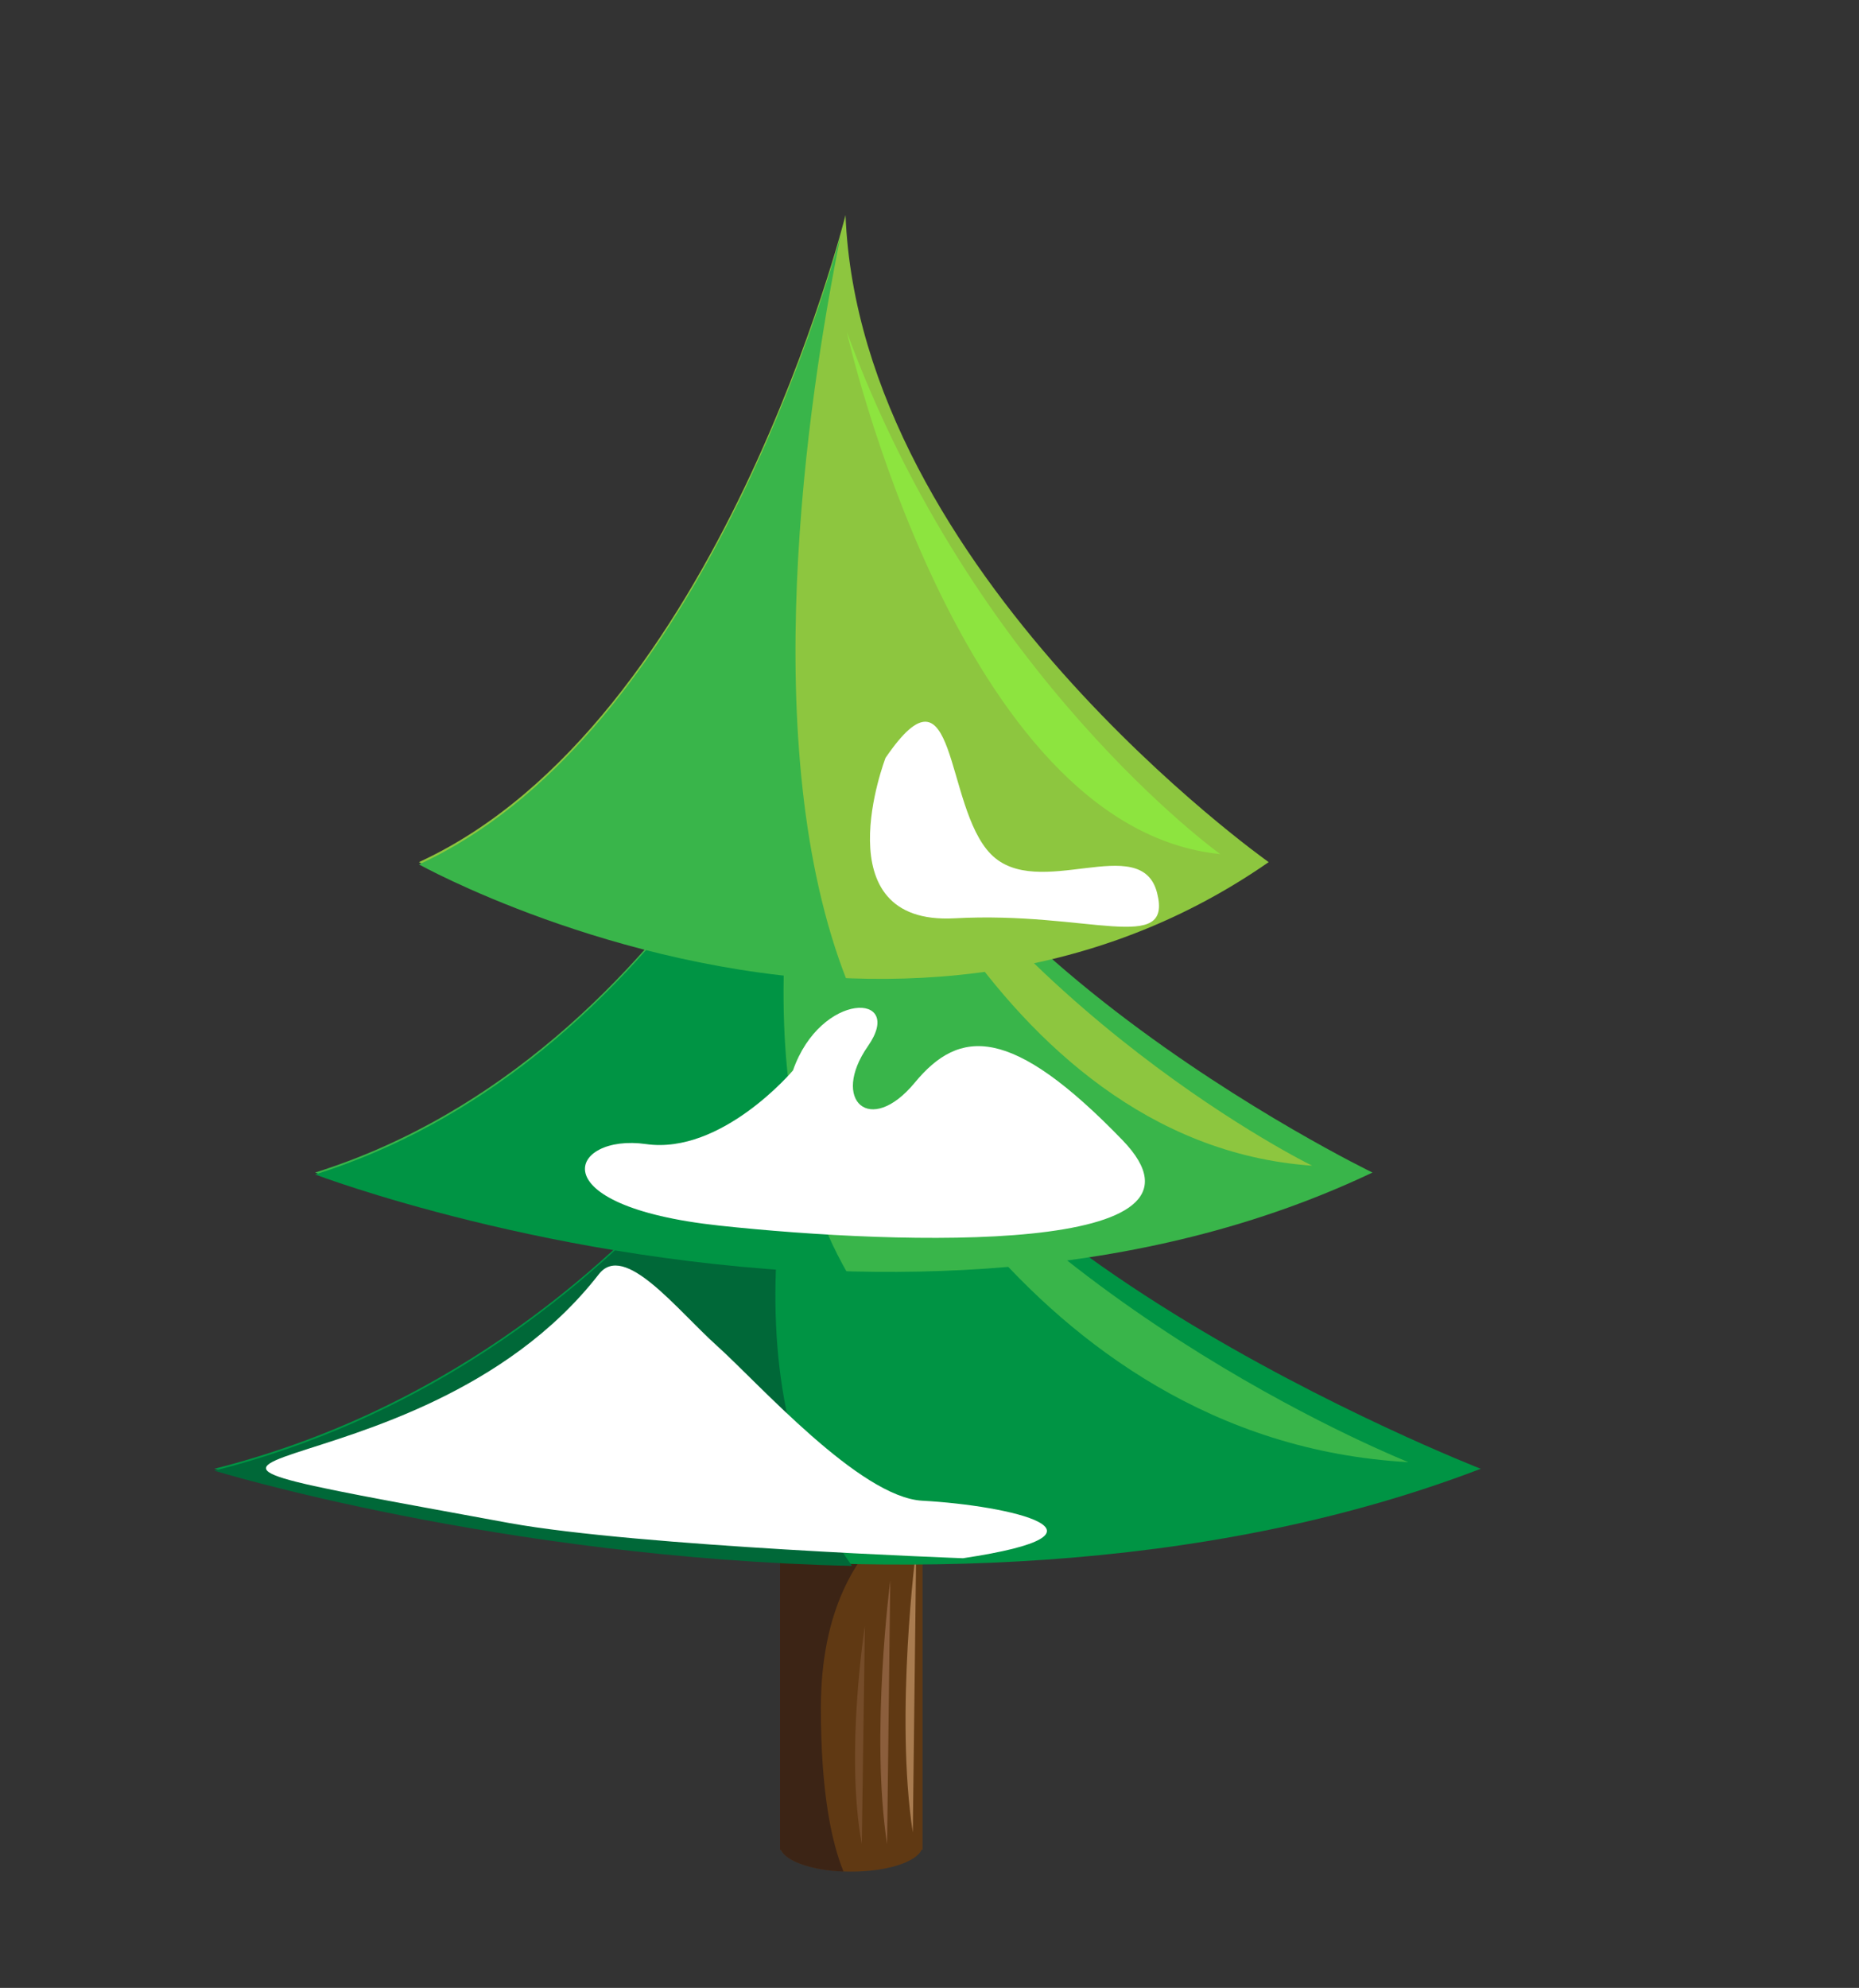 <svg id="Layer_1" data-name="Layer 1" xmlns="http://www.w3.org/2000/svg" viewBox="0 0 317.4 339.35"><rect x="0" y="0" width="317.4" height="339.35" fill="#333333" stroke="none"/><defs><style>.cls-1{fill:#603913;}.cls-2{fill:#3c2415;}.cls-3{fill:#a97c50;}.cls-4{fill:#8b5e3c;}.cls-5{fill:#754c29;}.cls-6{fill:#009444;}.cls-7{fill:#006838;}.cls-8{fill:#39b54a;}.cls-9{fill:#8dc63f;}.cls-10{fill:#8de43f;}.cls-11{fill:#fff;}</style></defs><path class="cls-1" d="M133.18,260.77v55h.16c1,2.12,6,3.73,12,3.73s11.08-1.61,12-3.73h.17v-55Z"/><path class="cls-2" d="M140.15,291.6c0-16.86,6.13-26,11.61-30.81H133.18v55h.16c.88,1.95,5.24,3.48,10.68,3.7C142,314.55,140.15,306,140.15,291.6Z"/><path class="cls-3" d="M156.43,264.36s-3.68,28.29-.58,48.45Z"/><path class="cls-4" d="M152,269.81s-3.42,26.26-.54,45Z"/><path class="cls-5" d="M147.67,277.54s-3.41,21.74-.53,37.23Z"/><path class="cls-6" d="M36.6,250.73s120.07,36.8,216.22,0c0,0-104-40.49-107.68-90.63C145.14,160.1,113,231.41,36.6,250.73Z"/><path class="cls-7" d="M143.89,163c-6.59,12.9-39.55,70.92-107.29,88.06,0,0,48.68,14.91,108.87,16.25C122.2,234.74,135.37,186.22,143.89,163Z"/><path class="cls-8" d="M145.47,176.46s28.33,69.46,95,73.14C240.5,249.6,177.65,224.76,145.47,176.46Z"/><path class="cls-8" d="M53.81,200.16s100.25,38.16,180.52,0c0,0-86.85-42-89.9-94C144.43,106.18,117.57,180.12,53.81,200.16Z"/><path class="cls-6" d="M143.38,109.17c-5.5,13.38-33,73.55-89.57,91.32,0,0,40.65,15.47,90.89,16.86C125.27,183.58,136.27,133.27,143.38,109.17Z"/><path class="cls-9" d="M144.7,123.14s23.66,72,79.34,75.85C224,199,171.57,173.23,144.7,123.14Z"/><path class="cls-9" d="M71.53,147.17s80.57,44.85,145.08,0c0,0-69.8-49.34-72.25-110.45C144.36,36.72,122.77,123.62,71.53,147.17Z"/><path class="cls-8" d="M143.52,40.24C139.1,56,117,126.68,71.53,147.56c0,0,32.67,18.18,73.05,19.81C129,127.69,137.8,68.56,143.52,40.24Z"/><path class="cls-10" d="M144.58,56.66s19,84.65,63.76,89.14C208.34,145.8,166.17,115.52,144.58,56.66Z"/><path class="cls-11" d="M164.42,266S109.18,264,87,260c-86.4-15.87-16.34-1.84,15.24-42.48,4.36-5.6,13.25,6,20.22,12.26s24.33,25.81,35,26.4C172.49,257,193,261.72,164.42,266Z"/><path class="cls-11" d="M151.19,129.38S140.18,158,163,156.76s37.26,6.3,34.56-4.33-20.37,1.54-28.39-6.63S163.46,111.38,151.19,129.38Z"/><path class="cls-11" d="M135.39,182.73s-12.15,14.42-25.11,12.57-18.71,10.55,12.55,13.92,87.86,5.11,68.82-14.59-27.81-19.08-35.46-9.82-14.44,3-8-6.23S140.13,169.15,135.39,182.73Z"/></svg>